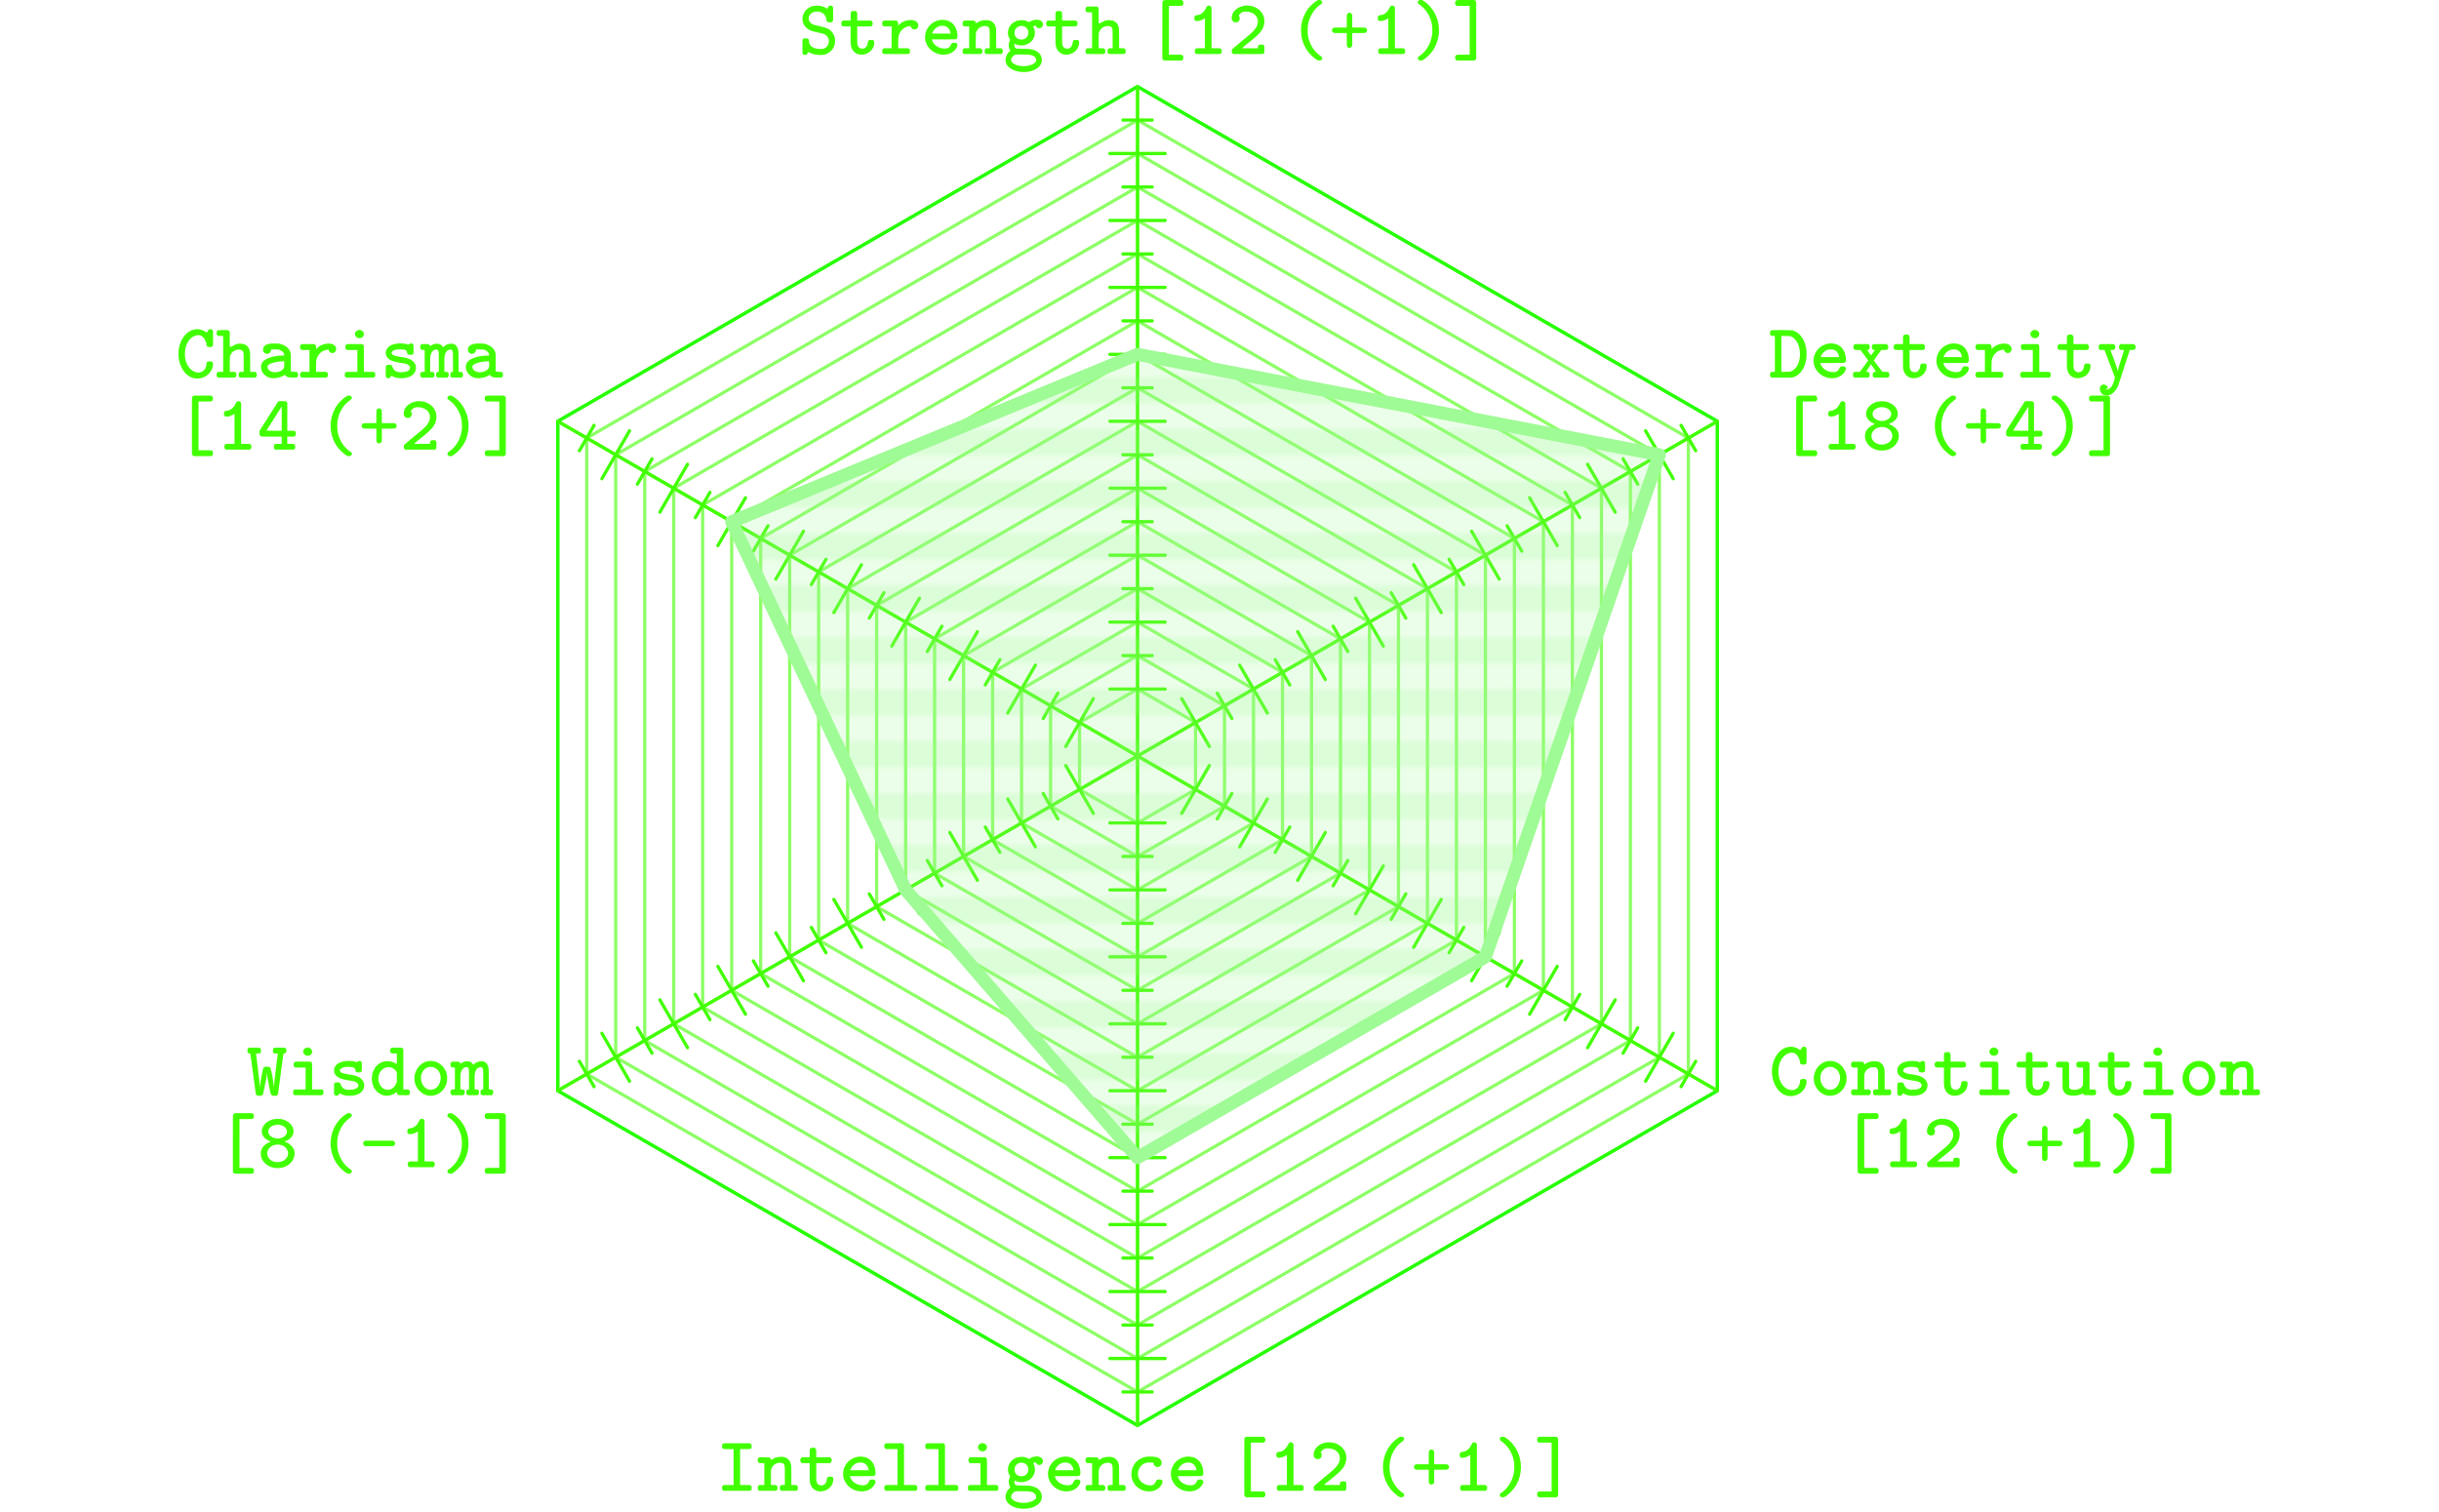 <svg xmlns="http://www.w3.org/2000/svg" xmlns:xlink="http://www.w3.org/1999/xlink" width="375pt" height="232.5pt" viewBox="0 0 375 232.5" version="1.1" id="svg">
<defs>
<style type="text/css">
      <![CDATA[
        .flickering {
		    animation: change 5s infinite;
	}
	
        @keyframes change {
			0%{ fill-opacity: 0.8; }
			25%   { fill-opacity:1; }
			75%   { fill-opacity:1; }
			100%   { fill-opacity:0.8; }
		}
      ]]>
    </style>
<g> 
<symbol overflow="visible" id="glyph0-0">
<path style="stroke:none;" d="M 0.594 0 L 2.406 0 L 2.406 -6.391 L 0.594 -6.391 Z M 1.203 -0.594 L 1.203 -5.797 L 1.797 -5.797 L 1.797 -0.594 Z M 1.203 -0.594 "/>
</symbol>
<symbol overflow="visible" id="glyph0-1">
<path style="stroke:none;" d="M 0.625 -5.453 C 0.625 -4.422 1.375 -3.734 2.219 -3.516 C 2.312 -3.484 3.766 -3.156 3.859 -3.125 C 3.953 -3.094 4.125 -3 4.219 -2.938 C 4.484 -2.734 4.688 -2.438 4.688 -1.984 C 4.688 -1.516 4.469 -1.219 4.203 -1.016 C 3.969 -0.844 3.812 -0.797 3.406 -0.797 C 2.422 -0.797 1.688 -1.125 1.625 -2.016 C 1.625 -2.188 1.609 -2.25 1.531 -2.328 C 1.438 -2.422 1.375 -2.438 1.141 -2.438 C 0.859 -2.438 0.828 -2.422 0.734 -2.328 C 0.641 -2.234 0.625 -2.266 0.625 -1.625 L 0.625 -1.141 C 0.625 -0.188 0.625 -0.156 0.641 -0.094 C 0.703 0.047 0.828 0.125 1.016 0.125 C 1.156 0.125 1.219 0.109 1.312 0.031 C 1.328 0 1.516 -0.281 1.516 -0.344 C 1.516 -0.344 2.188 0.125 3.438 0.125 C 3.547 0.125 3.641 0.125 3.734 0.125 C 4.75 -0.016 5.609 -0.797 5.656 -1.969 C 5.656 -2.25 5.641 -2.469 5.531 -2.75 C 5.328 -3.359 4.828 -3.859 4.188 -4.062 C 3.859 -4.203 2.453 -4.422 2.109 -4.641 C 2 -4.703 1.844 -4.844 1.781 -4.938 C 1.656 -5.109 1.578 -5.234 1.578 -5.5 C 1.578 -5.578 1.594 -5.672 1.609 -5.719 C 1.766 -6.203 2.219 -6.547 2.859 -6.547 C 3.594 -6.547 4.062 -6.188 4.25 -5.594 C 4.281 -5.5 4.328 -5.266 4.328 -5.203 C 4.328 -5.156 4.375 -5.047 4.438 -5 C 4.531 -4.906 4.578 -4.891 4.844 -4.891 C 5.094 -4.891 5.141 -4.906 5.234 -5 C 5.266 -5.031 5.297 -5.078 5.312 -5.125 C 5.344 -5.188 5.344 -5.203 5.344 -6.188 C 5.344 -7.156 5.344 -7.172 5.312 -7.234 C 5.25 -7.375 5.141 -7.469 4.938 -7.469 C 4.625 -7.469 4.547 -7.219 4.453 -6.969 L 4.312 -7.062 C 4.031 -7.25 3.688 -7.375 3.281 -7.438 C 3.188 -7.453 2.922 -7.453 2.75 -7.453 C 1.547 -7.453 0.625 -6.484 0.625 -5.453 Z M 0.625 -5.453 "/>
</symbol>
<symbol overflow="visible" id="glyph0-2">
<path style="stroke:none;" d="M 4.891 -2.188 C 4.625 -2.188 4.594 -2.188 4.5 -2.094 C 4.422 -2.016 4.391 -1.938 4.375 -1.781 C 4.312 -1.266 4.062 -0.844 3.547 -0.844 C 3.062 -0.844 2.812 -1.156 2.766 -1.625 C 2.75 -1.688 2.75 -2.219 2.75 -2.984 L 2.75 -4.266 L 4.859 -4.266 C 5.031 -4.359 5.125 -4.453 5.125 -4.719 C 5.125 -5 5.016 -5.047 4.859 -5.172 L 2.75 -5.172 L 2.75 -5.766 C 2.75 -6.328 2.75 -6.344 2.719 -6.406 C 2.688 -6.484 2.609 -6.578 2.531 -6.609 C 2.484 -6.641 2.453 -6.641 2.266 -6.641 C 1.938 -6.641 1.859 -6.594 1.75 -6.391 L 1.734 -5.766 L 1.734 -5.172 L 0.578 -5.172 C 0.391 -5.062 0.328 -5.031 0.297 -4.734 C 0.297 -4.469 0.344 -4.375 0.516 -4.297 C 0.562 -4.266 0.594 -4.266 1.156 -4.266 L 1.734 -4.266 L 1.734 -2.969 C 1.734 -2.156 1.734 -1.609 1.75 -1.531 C 1.797 -1.031 1.969 -0.641 2.25 -0.375 C 2.516 -0.109 2.875 0.078 3.391 0.078 C 4.422 0.078 5.375 -0.703 5.375 -1.781 C 5.375 -2.125 5.266 -2.188 4.891 -2.188 Z M 4.891 -2.188 "/>
</symbol>
<symbol overflow="visible" id="glyph0-3">
<path style="stroke:none;" d="M 2.484 -5.172 L 0.562 -5.172 C 0.391 -5.078 0.281 -4.984 0.281 -4.719 C 0.281 -4.453 0.375 -4.328 0.562 -4.266 L 1.734 -4.266 L 1.734 -0.906 L 0.562 -0.906 C 0.391 -0.812 0.281 -0.734 0.281 -0.453 C 0.281 -0.188 0.375 -0.078 0.562 -0.016 L 4.312 -0.016 C 4.484 -0.078 4.562 -0.188 4.562 -0.453 C 4.562 -0.703 4.516 -0.797 4.344 -0.875 C 4.297 -0.906 4.266 -0.906 3.516 -0.906 L 2.75 -0.906 L 2.75 -1.656 C 2.75 -2.094 2.75 -2.438 2.766 -2.516 C 2.844 -3.234 3.266 -3.844 3.891 -4.141 C 4.156 -4.266 4.375 -4.297 4.656 -4.328 L 4.672 -4.297 C 4.734 -4 4.953 -3.797 5.25 -3.797 C 5.609 -3.797 5.844 -4.094 5.844 -4.422 C 5.844 -4.531 5.812 -4.625 5.766 -4.734 C 5.609 -5.031 5.25 -5.25 4.734 -5.25 C 3.859 -5.25 3.234 -4.906 2.75 -4.422 L 2.75 -4.641 C 2.75 -5.031 2.672 -5.031 2.484 -5.172 Z M 2.484 -5.172 "/>
</symbol>
<symbol overflow="visible" id="glyph0-4">
<path style="stroke:none;" d="M 2.969 -5.266 C 2.609 -5.219 2.359 -5.141 2.047 -4.984 C 1.125 -4.531 0.578 -3.578 0.578 -2.609 C 0.578 -2.297 0.625 -1.984 0.75 -1.703 C 1.156 -0.641 2.219 0.078 3.422 0.078 C 4.312 0.078 5.094 -0.344 5.438 -1.016 C 5.531 -1.203 5.562 -1.297 5.562 -1.391 C 5.562 -1.547 5.453 -1.672 5.359 -1.719 C 5.297 -1.734 5.281 -1.75 5.062 -1.75 C 4.844 -1.75 4.828 -1.734 4.781 -1.719 C 4.703 -1.688 4.625 -1.594 4.578 -1.531 C 4.438 -1.109 4.172 -0.859 3.641 -0.859 C 2.641 -0.859 1.891 -1.422 1.656 -2.141 L 1.625 -2.266 L 3.453 -2.266 L 5.297 -2.281 C 5.484 -2.375 5.562 -2.453 5.562 -2.734 C 5.562 -2.797 5.562 -2.875 5.562 -2.969 C 5.453 -4.312 4.688 -5.25 3.281 -5.281 C 3.156 -5.281 3.016 -5.266 2.969 -5.266 Z M 4.531 -3.172 L 1.672 -3.172 C 1.766 -3.453 1.906 -3.688 2.109 -3.891 C 2.359 -4.141 2.688 -4.359 3.172 -4.359 C 3.281 -4.359 3.453 -4.359 3.531 -4.344 C 4.141 -4.188 4.375 -3.812 4.531 -3.172 Z M 4.531 -3.172 "/>
</symbol>
<symbol overflow="visible" id="glyph0-5">
<path style="stroke:none;" d="M 0.047 -4.719 C 0.047 -4.453 0.125 -4.328 0.328 -4.266 L 1.062 -4.266 L 1.062 -0.906 L 0.328 -0.906 C 0.141 -0.828 0.047 -0.734 0.047 -0.453 C 0.047 -0.188 0.125 -0.078 0.328 -0.016 L 2.828 -0.016 C 3.016 -0.078 3.094 -0.188 3.094 -0.453 C 3.094 -0.734 3 -0.812 2.828 -0.906 L 2.078 -0.906 L 2.078 -2.047 L 2.094 -3.172 L 2.109 -3.281 C 2.156 -3.438 2.266 -3.672 2.359 -3.797 C 2.625 -4.125 3.016 -4.328 3.453 -4.328 C 3.953 -4.328 4.156 -4.156 4.203 -3.703 C 4.219 -3.641 4.219 -3.062 4.219 -2.25 L 4.219 -0.906 L 3.953 -0.906 C 3.703 -0.906 3.688 -0.906 3.641 -0.875 C 3.562 -0.844 3.484 -0.766 3.453 -0.703 C 3.438 -0.641 3.438 -0.625 3.438 -0.453 C 3.438 -0.156 3.5 -0.078 3.703 -0.016 L 5.969 -0.016 C 6.156 -0.078 6.234 -0.188 6.234 -0.453 C 6.234 -0.734 6.141 -0.812 5.969 -0.906 L 5.219 -0.906 L 5.219 -2.375 C 5.203 -3.953 5.219 -3.906 5.141 -4.156 C 5.047 -4.578 4.797 -4.891 4.453 -5.078 C 4.188 -5.203 4 -5.234 3.578 -5.234 C 2.922 -5.234 2.531 -5.031 2.094 -4.734 C 2.078 -4.719 2.078 -4.719 2.078 -4.781 C 2.078 -4.938 1.984 -5.078 1.859 -5.141 C 1.812 -5.156 1.797 -5.172 1.062 -5.172 L 0.328 -5.172 C 0.141 -5.094 0.047 -4.984 0.047 -4.719 Z M 0.047 -4.719 "/>
</symbol>
<symbol overflow="visible" id="glyph0-6">
<path style="stroke:none;" d="M 0.719 -3.281 C 0.719 -2.969 0.812 -2.625 1 -2.328 L 1.062 -2.203 C 0.953 -1.953 0.844 -1.734 0.844 -1.406 C 0.844 -1.125 0.906 -0.844 1.047 -0.609 C 1.062 -0.562 1.094 -0.531 1.094 -0.516 C 1.094 -0.516 1.062 -0.484 1.031 -0.469 C 0.938 -0.391 0.75 -0.188 0.656 -0.062 C 0.469 0.234 0.375 0.547 0.344 0.875 C 0.344 1.281 0.484 1.625 0.797 1.938 C 1.312 2.453 2.203 2.75 3.141 2.75 C 4.156 2.75 4.984 2.438 5.5 1.938 C 5.797 1.625 5.938 1.297 5.938 0.906 C 5.938 -0.109 5.141 -0.594 4.219 -0.766 C 3.906 -0.812 3.797 -0.812 3.047 -0.828 C 2.516 -0.828 2.297 -0.844 2.25 -0.844 C 2.219 -0.859 2.156 -0.859 2.094 -0.859 C 1.844 -0.859 1.703 -1.125 1.703 -1.375 C 1.703 -1.453 1.734 -1.531 1.75 -1.594 L 1.859 -1.531 C 2.141 -1.422 2.406 -1.344 2.797 -1.344 C 4.016 -1.344 4.875 -2.25 4.875 -3.281 C 4.875 -3.625 4.75 -4.016 4.594 -4.266 C 4.656 -4.281 4.828 -4.359 4.922 -4.375 C 4.938 -4.375 4.969 -4.375 4.984 -4.375 C 4.984 -4.375 5.016 -4.359 5.047 -4.297 C 5.141 -4.125 5.297 -3.984 5.547 -3.984 C 5.875 -3.984 6.109 -4.266 6.109 -4.578 C 6.109 -5.062 5.656 -5.297 5.125 -5.297 C 4.703 -5.297 4.359 -5.156 4.062 -4.984 L 3.953 -4.922 L 3.797 -5 C 3.484 -5.156 3.234 -5.234 2.797 -5.234 C 1.625 -5.234 0.719 -4.375 0.719 -3.281 Z M 1.734 -3.281 C 1.734 -3.875 2.141 -4.234 2.609 -4.328 C 2.656 -4.328 2.703 -4.344 2.766 -4.344 C 3.391 -4.344 3.859 -3.938 3.859 -3.281 C 3.859 -3.094 3.828 -2.984 3.75 -2.812 C 3.578 -2.484 3.281 -2.25 2.797 -2.25 C 2.156 -2.25 1.734 -2.656 1.734 -3.281 Z M 3.844 0.062 C 4.344 0.125 4.703 0.25 4.875 0.438 C 4.984 0.578 5.062 0.781 5.062 0.938 C 5.062 0.984 5.047 1.031 5.047 1.062 C 4.891 1.531 3.969 1.844 3.125 1.844 C 2.344 1.844 1.656 1.625 1.297 1.188 C 1.25 1.109 1.219 1.031 1.219 0.938 C 1.219 0.656 1.328 0.484 1.5 0.312 C 1.75 0.062 1.891 0.047 2.406 0.047 C 2.906 0.047 3.75 0.047 3.844 0.062 Z M 3.844 0.062 "/>
</symbol>
<symbol overflow="visible" id="glyph0-7">
<path style="stroke:none;" d="M 0.047 -0.453 C 0.047 -0.188 0.125 -0.078 0.328 -0.016 L 2.828 -0.016 C 3.016 -0.078 3.094 -0.188 3.094 -0.453 C 3.094 -0.734 3 -0.812 2.828 -0.906 L 2.078 -0.906 L 2.078 -2.047 L 2.094 -3.172 L 2.109 -3.281 C 2.156 -3.438 2.266 -3.672 2.359 -3.797 C 2.625 -4.125 3.016 -4.328 3.453 -4.328 C 3.953 -4.328 4.156 -4.156 4.203 -3.703 C 4.219 -3.641 4.219 -3.062 4.219 -2.25 L 4.219 -0.906 L 3.953 -0.906 C 3.703 -0.906 3.688 -0.906 3.641 -0.875 C 3.562 -0.844 3.484 -0.766 3.453 -0.703 C 3.438 -0.641 3.438 -0.641 3.438 -0.453 C 3.438 -0.156 3.5 -0.078 3.703 -0.016 L 5.969 -0.016 C 6.156 -0.078 6.234 -0.188 6.234 -0.453 C 6.234 -0.734 6.141 -0.812 5.969 -0.906 L 5.219 -0.906 L 5.219 -2.375 C 5.203 -3.953 5.219 -3.906 5.141 -4.156 C 4.984 -4.828 4.516 -5.234 3.672 -5.234 C 3.5 -5.234 3.344 -5.234 3.234 -5.203 C 2.875 -5.141 2.422 -4.734 2.094 -4.734 C 2.078 -4.734 2.078 -4.828 2.078 -5.875 C 2.078 -7.016 2.078 -7.031 2.047 -7.094 C 2.016 -7.172 1.938 -7.266 1.859 -7.297 C 1.812 -7.312 1.797 -7.328 1.078 -7.328 C 0.688 -7.328 0.344 -7.328 0.328 -7.312 C 0.141 -7.266 0.047 -7.125 0.047 -6.875 C 0.047 -6.609 0.125 -6.484 0.328 -6.438 L 0.703 -6.422 L 1.062 -6.422 L 1.062 -0.906 L 0.328 -0.906 C 0.141 -0.828 0.047 -0.734 0.047 -0.453 Z M 0.047 -0.453 "/>
</symbol>
<symbol overflow="visible" id="glyph0-8">
<path style="stroke:none;" d=""/>
</symbol>
<symbol overflow="visible" id="glyph0-9">
<path style="stroke:none;" d="M 5.797 0.547 C 5.797 0.297 5.734 0.188 5.578 0.125 C 5.531 0.094 5.516 0.078 4.547 0.078 L 3.578 0.078 L 3.578 -7.422 L 4.547 -7.422 C 5.516 -7.422 5.531 -7.422 5.578 -7.453 C 5.734 -7.516 5.797 -7.641 5.797 -7.875 C 5.797 -8.156 5.688 -8.203 5.531 -8.328 L 4.203 -8.328 C 2.969 -8.328 2.875 -8.328 2.812 -8.297 C 2.703 -8.266 2.625 -8.188 2.594 -8.078 C 2.562 -8.031 2.562 -7.562 2.562 -3.656 L 2.562 0.703 C 2.625 0.844 2.703 0.922 2.844 0.984 L 5.531 0.984 C 5.719 0.906 5.797 0.812 5.797 0.547 Z M 5.797 0.547 "/>
</symbol>
<symbol overflow="visible" id="glyph0-10">
<path style="stroke:none;" d="M 1.641 -5.094 C 2.078 -5.109 2.469 -5.297 2.812 -5.531 C 2.812 -5.531 2.812 -4.484 2.812 -3.234 L 2.812 -0.906 L 2.172 -0.906 C 1.531 -0.906 1.516 -0.906 1.469 -0.875 C 1.312 -0.812 1.25 -0.688 1.25 -0.453 C 1.25 -0.188 1.344 -0.078 1.531 -0.016 L 5.141 -0.016 C 5.297 -0.094 5.406 -0.188 5.406 -0.453 C 5.406 -0.688 5.344 -0.812 5.188 -0.875 C 5.141 -0.906 5.125 -0.906 4.469 -0.906 L 3.828 -0.906 L 3.828 -7.156 C 3.75 -7.344 3.656 -7.469 3.391 -7.469 C 3.188 -7.469 3.125 -7.375 3.016 -7.156 C 2.719 -6.531 2.297 -6.141 1.812 -6.031 C 1.781 -6.031 1.688 -6.016 1.594 -6 C 1.281 -5.969 1.188 -5.875 1.188 -5.531 L 1.188 -5.359 C 1.266 -5.156 1.344 -5.094 1.641 -5.094 Z M 1.641 -5.094 "/>
</symbol>
<symbol overflow="visible" id="glyph0-11">
<path style="stroke:none;" d="M 1.266 -4.891 C 1.625 -4.891 1.859 -5.125 1.859 -5.516 C 1.859 -5.688 1.812 -5.797 1.734 -5.922 L 1.75 -5.984 C 1.969 -6.328 2.234 -6.547 2.766 -6.547 C 3.828 -6.547 4.656 -5.953 4.656 -5.031 C 4.656 -4.734 4.594 -4.5 4.453 -4.234 C 4.266 -3.859 3.984 -3.547 3.469 -3.078 L 2.031 -1.891 C 0.828 -0.875 0.703 -0.766 0.656 -0.703 C 0.641 -0.641 0.641 -0.641 0.641 -0.453 C 0.641 -0.156 0.703 -0.078 0.906 -0.016 L 5.406 -0.016 C 5.516 -0.062 5.594 -0.125 5.641 -0.234 C 5.656 -0.297 5.656 -0.328 5.656 -0.734 C 5.656 -1.234 5.656 -1.266 5.562 -1.375 C 5.453 -1.469 5.438 -1.469 5.156 -1.469 C 4.891 -1.469 4.859 -1.469 4.766 -1.375 C 4.688 -1.281 4.656 -1.219 4.656 -1.047 L 4.656 -0.906 L 3.438 -0.906 C 2.406 -0.906 2.219 -0.906 2.219 -0.922 C 2.219 -0.953 3.312 -1.844 3.703 -2.141 C 4.594 -2.875 4.922 -3.188 5.234 -3.672 C 5.516 -4.109 5.656 -4.578 5.656 -5.047 C 5.656 -5.297 5.625 -5.562 5.547 -5.797 C 5.203 -6.797 4.219 -7.469 3 -7.469 L 2.969 -7.469 C 2.578 -7.469 2.328 -7.406 2.062 -7.312 C 1.328 -7.062 0.625 -6.469 0.625 -5.547 C 0.625 -5.141 0.875 -4.891 1.266 -4.891 Z M 1.266 -4.891 "/>
</symbol>
<symbol overflow="visible" id="glyph0-12">
<path style="stroke:none;" d="M 5.25 0.641 C 5.25 0.484 5.172 0.391 5.062 0.328 C 4.312 -0.156 3.703 -0.906 3.344 -1.812 C 3.125 -2.375 3 -2.906 3 -3.672 C 3 -4.438 3.125 -4.969 3.344 -5.531 C 3.422 -5.719 3.625 -6.141 3.734 -6.297 C 4.031 -6.812 4.484 -7.281 4.969 -7.609 C 5.141 -7.734 5.188 -7.781 5.219 -7.859 C 5.234 -7.891 5.25 -7.938 5.25 -7.984 C 5.25 -8.203 5.062 -8.328 4.781 -8.328 C 4.688 -8.328 4.609 -8.328 4.562 -8.297 C 4.5 -8.281 4.266 -8.125 4.109 -8 C 3.719 -7.719 3.359 -7.359 3.078 -6.984 C 2.375 -6.047 1.984 -4.875 1.984 -3.672 C 1.984 -1.938 2.766 -0.344 4.109 0.656 C 4.266 0.797 4.5 0.938 4.562 0.953 C 4.609 0.984 4.688 0.984 4.781 0.984 C 5.062 0.984 5.25 0.859 5.25 0.641 Z M 5.25 0.641 "/>
</symbol>
<symbol overflow="visible" id="glyph0-13">
<path style="stroke:none;" d="M 3.562 -1.281 L 3.562 -3.25 L 4.531 -3.25 C 5.469 -3.25 5.484 -3.25 5.562 -3.281 C 5.703 -3.328 5.844 -3.469 5.844 -3.672 C 5.844 -3.875 5.703 -4.016 5.562 -4.062 C 5.484 -4.094 5.469 -4.094 4.531 -4.094 L 3.562 -4.094 L 3.562 -6.062 C 3.453 -6.219 3.359 -6.375 3.141 -6.375 C 2.922 -6.375 2.812 -6.234 2.734 -6.062 L 2.719 -5.078 L 2.719 -4.094 L 1.766 -4.094 C 0.812 -4.094 0.797 -4.094 0.734 -4.062 C 0.578 -4.016 0.453 -3.891 0.453 -3.672 C 0.453 -3.453 0.578 -3.328 0.734 -3.281 C 0.797 -3.25 0.812 -3.25 1.766 -3.25 L 2.719 -3.25 L 2.719 -2.266 L 2.734 -1.281 C 2.812 -1.109 2.906 -0.969 3.141 -0.969 C 3.344 -0.969 3.453 -1.125 3.562 -1.281 Z M 3.562 -1.281 "/>
</symbol>
<symbol overflow="visible" id="glyph0-14">
<path style="stroke:none;" d="M 1.047 -7.969 C 1.047 -7.797 1.109 -7.734 1.312 -7.625 C 1.922 -7.188 2.422 -6.609 2.766 -5.922 C 3.094 -5.234 3.281 -4.625 3.281 -3.672 C 3.281 -3.281 3.266 -3.094 3.203 -2.766 C 2.969 -1.438 2.25 -0.391 1.312 0.281 C 1.109 0.391 1.047 0.438 1.047 0.641 C 1.047 0.734 1.078 0.797 1.156 0.875 C 1.25 0.969 1.297 0.984 1.516 0.984 C 1.703 0.984 1.734 0.969 1.938 0.844 C 2.516 0.438 2.984 -0.031 3.391 -0.609 C 3.969 -1.484 4.297 -2.578 4.297 -3.672 C 4.297 -5.406 3.516 -7.016 2.203 -8 C 2.016 -8.141 1.781 -8.281 1.734 -8.297 C 1.688 -8.328 1.609 -8.328 1.516 -8.328 C 1.234 -8.328 1.047 -8.234 1.047 -7.969 Z M 1.047 -7.969 "/>
</symbol>
<symbol overflow="visible" id="glyph0-15">
<path style="stroke:none;" d="M 0.766 0.984 L 3.453 0.984 C 3.594 0.906 3.656 0.844 3.719 0.703 L 3.719 -8.031 C 3.656 -8.188 3.578 -8.25 3.453 -8.328 L 2.125 -8.328 C 0.891 -8.328 0.797 -8.328 0.734 -8.297 C 0.562 -8.25 0.484 -8.094 0.484 -7.875 C 0.484 -7.656 0.562 -7.516 0.703 -7.453 C 0.75 -7.422 0.766 -7.422 1.734 -7.422 L 2.719 -7.422 L 2.719 0.078 L 1.734 0.078 C 0.766 0.078 0.75 0.094 0.703 0.125 C 0.547 0.188 0.484 0.312 0.484 0.547 C 0.484 0.797 0.594 0.906 0.766 0.984 Z M 0.766 0.984 "/>
</symbol>
<symbol overflow="visible" id="glyph0-16">
<path style="stroke:none;" d="M 0.453 -0.016 L 3.484 -0.016 L 3.609 -0.031 C 4.125 -0.141 4.594 -0.453 4.969 -0.922 C 5.484 -1.547 5.812 -2.516 5.812 -3.594 C 5.812 -4.75 5.516 -5.656 4.984 -6.359 C 4.641 -6.797 4.188 -7.156 3.609 -7.297 C 3.5 -7.312 3.484 -7.312 1.984 -7.328 C 1.156 -7.328 0.469 -7.328 0.453 -7.312 C 0.344 -7.281 0.25 -7.203 0.203 -7.094 C 0.188 -7.047 0.188 -6.953 0.188 -6.875 C 0.188 -6.641 0.234 -6.547 0.391 -6.453 C 0.438 -6.438 0.453 -6.422 0.703 -6.422 L 0.938 -6.422 L 0.938 -0.906 L 0.703 -0.906 C 0.453 -0.906 0.438 -0.906 0.391 -0.875 C 0.234 -0.781 0.188 -0.703 0.188 -0.453 C 0.188 -0.188 0.266 -0.078 0.453 -0.016 Z M 4.797 -3.609 C 4.797 -2.203 4.156 -1.141 3.203 -0.922 L 2.562 -0.906 L 1.938 -0.906 L 1.938 -6.422 L 2.516 -6.422 C 2.984 -6.422 3.125 -6.422 3.203 -6.406 C 4.125 -6.234 4.797 -5.031 4.797 -3.609 Z M 4.797 -3.609 "/>
</symbol>
<symbol overflow="visible" id="glyph0-17">
<path style="stroke:none;" d="M 0.344 -0.453 C 0.344 -0.156 0.422 -0.078 0.609 -0.016 L 2.656 -0.016 C 2.828 -0.078 2.906 -0.172 2.906 -0.453 C 2.906 -0.797 2.812 -0.891 2.516 -0.906 C 2.422 -0.906 2.359 -0.922 2.359 -0.922 L 3.109 -2.078 L 3.891 -0.922 C 3.891 -0.906 3.828 -0.906 3.75 -0.906 C 3.453 -0.875 3.375 -0.781 3.375 -0.453 C 3.375 -0.172 3.438 -0.078 3.641 -0.016 L 5.672 -0.016 C 5.859 -0.078 5.938 -0.172 5.938 -0.453 C 5.938 -0.641 5.922 -0.641 5.906 -0.703 C 5.875 -0.766 5.797 -0.844 5.719 -0.875 C 5.672 -0.906 5.656 -0.906 5.266 -0.906 L 4.859 -0.922 L 4.203 -1.781 C 3.812 -2.297 3.531 -2.672 3.547 -2.672 C 3.547 -2.688 3.797 -3.047 4.125 -3.484 L 4.703 -4.266 L 5.094 -4.266 C 5.484 -4.266 5.516 -4.266 5.562 -4.297 C 5.719 -4.359 5.766 -4.484 5.766 -4.719 C 5.766 -5 5.656 -5.047 5.516 -5.172 L 4.516 -5.172 C 3.531 -5.172 3.516 -5.156 3.469 -5.141 C 3.297 -5.062 3.25 -4.969 3.25 -4.719 C 3.25 -4.422 3.359 -4.281 3.609 -4.266 C 3.656 -4.266 3.703 -4.266 3.703 -4.25 C 3.703 -4.25 3.125 -3.438 3.125 -3.438 C 3.109 -3.438 3.047 -3.516 2.812 -3.828 L 2.516 -4.25 C 2.516 -4.266 2.547 -4.266 2.594 -4.266 C 2.812 -4.281 2.922 -4.422 2.922 -4.719 C 2.922 -5.016 2.844 -5.062 2.672 -5.172 L 1.688 -5.172 C 1.156 -5.172 0.703 -5.172 0.688 -5.156 C 0.484 -5.094 0.422 -5.016 0.422 -4.719 C 0.422 -4.531 0.422 -4.531 0.438 -4.469 C 0.484 -4.406 0.547 -4.328 0.625 -4.297 C 0.672 -4.266 0.688 -4.266 1.078 -4.266 L 1.484 -4.266 L 2.688 -2.672 C 2.688 -2.656 2.406 -2.266 2.047 -1.781 L 1.406 -0.906 L 0.609 -0.906 C 0.438 -0.797 0.344 -0.781 0.344 -0.453 Z M 0.344 -0.453 "/>
</symbol>
<symbol overflow="visible" id="glyph0-18">
<path style="stroke:none;" d="M 2.422 -6.703 C 2.422 -6.391 2.719 -6.078 3.125 -6.078 C 3.484 -6.078 3.797 -6.359 3.797 -6.719 C 3.797 -7.062 3.469 -7.344 3.125 -7.344 C 2.734 -7.344 2.422 -7.078 2.422 -6.703 Z M 0.859 -0.453 C 0.859 -0.172 0.938 -0.078 1.125 -0.016 L 5.281 -0.016 C 5.469 -0.109 5.547 -0.156 5.547 -0.453 C 5.547 -0.703 5.5 -0.797 5.328 -0.875 C 5.281 -0.906 5.25 -0.906 4.531 -0.906 L 3.797 -0.906 L 3.797 -2.891 C 3.797 -4.859 3.797 -4.875 3.781 -4.938 C 3.734 -5.047 3.641 -5.094 3.547 -5.172 L 2.406 -5.172 C 1.766 -5.172 1.234 -5.172 1.219 -5.156 C 1.031 -5.094 0.953 -4.984 0.953 -4.719 C 0.953 -4.453 1.031 -4.328 1.219 -4.266 L 2.797 -4.266 L 2.797 -0.906 L 1.125 -0.906 C 0.953 -0.812 0.859 -0.75 0.859 -0.453 Z M 0.859 -0.453 "/>
</symbol>
<symbol overflow="visible" id="glyph0-19">
<path style="stroke:none;" d="M 2.828 -0.016 C 2.828 0.031 2.562 0.891 2.484 1.047 C 2.297 1.5 1.938 1.781 1.562 1.828 C 1.453 1.828 1.438 1.828 1.484 1.719 L 1.516 1.656 L 1.734 1.656 L 1.734 1.625 C 1.734 1.281 1.438 1.047 1.109 1.047 C 0.766 1.047 0.5 1.297 0.5 1.672 C 0.5 2.266 0.938 2.734 1.5 2.734 C 1.672 2.734 1.859 2.703 2.016 2.641 C 2.562 2.453 3.062 1.891 3.359 1.125 C 3.391 1.047 5.031 -4 5.094 -4.234 C 5.109 -4.266 5.109 -4.266 5.422 -4.266 C 5.719 -4.266 5.734 -4.266 5.781 -4.297 C 5.938 -4.359 6 -4.484 6 -4.719 C 6 -5 5.891 -5.047 5.734 -5.172 L 3.719 -5.172 C 3.547 -5.094 3.453 -4.984 3.453 -4.719 C 3.453 -4.469 3.5 -4.391 3.641 -4.297 C 3.703 -4.266 3.719 -4.266 3.969 -4.266 C 4.109 -4.266 4.219 -4.266 4.219 -4.25 C 4.219 -4.25 4.156 -4.031 4.078 -3.781 C 3.609 -2.359 3.344 -1.469 3.281 -1.141 L 3.25 -1.016 L 3.25 -1.062 C 3.172 -1.578 2.141 -4.219 2.141 -4.234 C 2.141 -4.266 2.156 -4.266 2.359 -4.266 C 2.594 -4.266 2.609 -4.266 2.656 -4.297 C 2.734 -4.328 2.797 -4.391 2.828 -4.469 C 2.859 -4.516 2.875 -4.531 2.875 -4.719 C 2.875 -5.047 2.781 -5.062 2.609 -5.172 L 1.609 -5.172 C 1.062 -5.172 0.594 -5.172 0.594 -5.156 C 0.406 -5.094 0.312 -4.969 0.312 -4.719 C 0.312 -4.453 0.391 -4.328 0.594 -4.266 L 1.219 -4.266 C 1.656 -3.094 2.812 -0.047 2.828 -0.016 Z M 2.828 -0.016 "/>
</symbol>
<symbol overflow="visible" id="glyph0-20">
<path style="stroke:none;" d="M 0.703 -5.516 C 0.703 -4.953 1.078 -4.422 1.734 -4.109 C 1.812 -4.078 2.094 -3.984 2.094 -3.953 C 2.094 -3.953 0.547 -3.484 0.547 -2.141 C 0.547 -2.016 0.547 -1.875 0.562 -1.781 C 0.766 -0.719 1.766 0.125 3.141 0.125 C 4.516 0.125 5.516 -0.719 5.719 -1.781 C 5.75 -1.875 5.75 -2.016 5.75 -2.141 C 5.75 -3.484 4.203 -3.953 4.203 -3.953 C 4.203 -3.969 4.266 -3.984 4.312 -4.016 C 4.938 -4.219 5.594 -4.766 5.594 -5.516 C 5.594 -6.484 4.703 -7.266 3.578 -7.438 C 3.484 -7.453 3.234 -7.453 3.047 -7.453 C 1.797 -7.453 0.703 -6.547 0.703 -5.516 Z M 4.578 -5.5 C 4.578 -4.828 3.797 -4.422 3.141 -4.422 C 2.5 -4.422 1.703 -4.828 1.703 -5.5 C 1.703 -6.125 2.406 -6.547 3.156 -6.547 C 3.938 -6.547 4.578 -6.078 4.578 -5.5 Z M 3.141 -0.797 C 2.391 -0.797 1.891 -1.141 1.641 -1.641 C 1.578 -1.797 1.531 -1.969 1.531 -2.141 C 1.531 -2.859 2.234 -3.5 3.156 -3.5 C 3.906 -3.5 4.516 -3.078 4.688 -2.484 C 4.734 -2.359 4.75 -2.25 4.75 -2.141 C 4.75 -1.422 4.062 -0.797 3.141 -0.797 Z M 3.141 -0.797 "/>
</symbol>
<symbol overflow="visible" id="glyph0-21">
<path style="stroke:none;" d="M 2.812 -0.016 L 5.578 -0.016 C 5.766 -0.078 5.844 -0.172 5.844 -0.453 C 5.844 -0.641 5.828 -0.641 5.812 -0.703 C 5.766 -0.766 5.703 -0.844 5.625 -0.875 C 5.578 -0.906 5.562 -0.906 5.094 -0.906 L 4.625 -0.906 L 4.625 -2.016 L 5.141 -2.016 C 5.656 -2.016 5.672 -2.031 5.719 -2.047 C 5.875 -2.125 5.938 -2.234 5.938 -2.469 C 5.938 -2.719 5.875 -2.812 5.719 -2.891 C 5.672 -2.922 5.656 -2.922 5.141 -2.922 L 4.625 -2.922 L 4.625 -7.219 L 4.578 -7.266 C 4.531 -7.375 4.453 -7.406 4.359 -7.469 L 3.875 -7.469 C 3.672 -7.469 3.547 -7.484 3.469 -7.484 C 3.328 -7.484 3.297 -7.469 3.172 -7.359 C 3.109 -7.266 0.469 -3.109 0.359 -2.922 L 0.344 -2.609 C 0.344 -2.344 0.344 -2.312 0.375 -2.25 C 0.422 -2.141 0.5 -2.078 0.625 -2.031 L 2.203 -2.016 L 3.766 -2.016 L 3.766 -0.906 L 3.281 -0.906 C 2.812 -0.906 2.812 -0.906 2.766 -0.875 C 2.688 -0.844 2.609 -0.766 2.578 -0.703 C 2.562 -0.641 2.562 -0.641 2.562 -0.453 C 2.562 -0.156 2.625 -0.078 2.812 -0.016 Z M 3.766 -2.922 L 2.578 -2.922 L 1.406 -2.938 L 3.766 -6.641 Z M 3.766 -2.922 "/>
</symbol>
<symbol overflow="visible" id="glyph0-22">
<path style="stroke:none;" d="M 3.375 0.125 C 4.703 0.125 5.75 -0.859 5.812 -2.062 C 5.812 -2.422 5.688 -2.516 5.297 -2.516 C 4.953 -2.516 4.797 -2.422 4.797 -2.141 C 4.797 -1.422 4.297 -0.797 3.547 -0.797 C 3.094 -0.797 2.594 -1.031 2.219 -1.469 C 1.75 -2.016 1.484 -2.719 1.484 -3.672 C 1.484 -4.719 1.812 -5.469 2.359 -6.016 C 2.656 -6.297 3.031 -6.547 3.547 -6.547 C 3.969 -6.547 4.328 -6.297 4.578 -5.812 C 4.688 -5.609 4.797 -5.297 4.797 -5.047 C 4.797 -4.984 4.844 -4.875 4.906 -4.828 C 4.984 -4.734 5.047 -4.719 5.297 -4.719 C 5.609 -4.719 5.719 -4.75 5.781 -4.938 C 5.812 -5 5.812 -5.031 5.812 -6.094 C 5.812 -7.156 5.812 -7.172 5.781 -7.234 C 5.719 -7.375 5.609 -7.469 5.422 -7.469 C 5.203 -7.469 5.141 -7.422 4.969 -7.125 C 4.906 -7.016 4.844 -6.938 4.844 -6.938 C 4.844 -6.938 4.781 -6.969 4.734 -7.016 C 4.344 -7.297 3.844 -7.469 3.375 -7.469 C 3.281 -7.469 3.188 -7.453 3.078 -7.438 C 1.625 -7.25 0.484 -5.641 0.484 -3.656 C 0.484 -1.875 1.531 0.125 3.375 0.125 Z M 3.375 0.125 "/>
</symbol>
<symbol overflow="visible" id="glyph0-23">
<path style="stroke:none;" d="M 1.391 -4.531 C 1 -4.109 0.75 -3.594 0.641 -3 C 0.641 -2.906 0.625 -2.75 0.625 -2.594 C 0.625 -2.438 0.641 -2.281 0.641 -2.188 C 0.781 -1.406 1.188 -0.75 1.812 -0.344 C 2.203 -0.078 2.562 0.078 3.141 0.078 C 3.281 0.078 3.406 0.062 3.5 0.047 C 4.312 -0.094 4.984 -0.594 5.359 -1.344 C 5.562 -1.719 5.656 -2.047 5.656 -2.594 C 5.656 -2.75 5.656 -2.906 5.641 -3 C 5.5 -3.906 4.969 -4.641 4.203 -5.031 C 3.875 -5.203 3.484 -5.281 3.125 -5.281 C 2.359 -5.281 1.828 -4.938 1.391 -4.531 Z M 4.656 -2.703 C 4.656 -2.281 4.531 -1.859 4.312 -1.516 C 4.094 -1.156 3.625 -0.844 3.141 -0.844 C 2.203 -0.844 1.625 -1.781 1.625 -2.703 C 1.625 -3.547 2.25 -4.375 3.125 -4.375 C 4.016 -4.375 4.656 -3.594 4.656 -2.703 Z M 4.656 -2.703 "/>
</symbol>
<symbol overflow="visible" id="glyph0-24">
<path style="stroke:none;" d="M 3.125 -0.844 C 2.438 -0.859 2.078 -1.125 1.891 -1.688 C 1.828 -1.828 1.781 -1.891 1.734 -1.922 C 1.641 -1.984 1.594 -1.984 1.375 -1.984 C 1.109 -1.984 1.062 -1.984 0.969 -1.891 C 0.859 -1.781 0.859 -1.812 0.859 -0.953 C 0.859 -0.234 0.859 -0.219 0.891 -0.156 C 0.953 -0.016 1.062 0.078 1.25 0.078 C 1.453 0.078 1.531 0.031 1.656 -0.188 C 1.688 -0.25 1.734 -0.312 1.734 -0.312 C 1.734 -0.312 1.781 -0.281 1.844 -0.25 C 2.203 -0.031 2.656 0.078 3.25 0.078 C 4.406 0.078 5.203 -0.344 5.438 -1.094 C 5.469 -1.234 5.5 -1.312 5.5 -1.453 L 5.5 -1.547 C 5.5 -1.703 5.5 -1.75 5.469 -1.844 C 5.312 -2.406 4.844 -2.766 4.281 -2.969 C 3.281 -3.281 2.422 -3.188 1.922 -3.547 C 1.812 -3.609 1.766 -3.703 1.766 -3.797 C 1.766 -3.953 1.875 -4.094 2.078 -4.188 C 2.328 -4.312 2.641 -4.375 3.078 -4.375 C 3.453 -4.375 3.734 -4.328 3.906 -4.234 C 4.062 -4.156 4.125 -4.078 4.141 -3.891 C 4.156 -3.594 4.266 -3.516 4.641 -3.516 C 4.953 -3.516 5.047 -3.547 5.125 -3.75 C 5.141 -3.797 5.141 -3.828 5.141 -4.391 C 5.141 -4.969 5.141 -4.984 5.125 -5.047 C 5.062 -5.203 4.938 -5.281 4.766 -5.281 C 4.609 -5.281 4.547 -5.25 4.453 -5.156 C 4.406 -5.109 4.375 -5.078 4.359 -5.078 C 4.359 -5.078 4.312 -5.094 4.25 -5.109 C 3.922 -5.25 3.703 -5.25 3.219 -5.281 C 3.031 -5.281 2.812 -5.266 2.75 -5.266 C 2.078 -5.203 1.547 -5.016 1.234 -4.688 C 1 -4.453 0.859 -4.125 0.859 -3.797 C 0.859 -3.219 1.281 -2.781 1.984 -2.547 C 2.203 -2.453 2.438 -2.406 3.078 -2.297 C 3.859 -2.188 3.984 -2.141 4.219 -2.031 C 4.469 -1.891 4.609 -1.734 4.609 -1.547 C 4.609 -0.984 3.797 -0.844 3.125 -0.844 Z M 3.125 -0.844 "/>
</symbol>
<symbol overflow="visible" id="glyph0-25">
<path style="stroke:none;" d="M 6.234 -0.453 C 6.234 -0.734 6.141 -0.812 5.969 -0.906 L 5.219 -0.906 L 5.219 -2.891 C 5.219 -4.859 5.219 -4.875 5.203 -4.938 C 5.156 -5.016 5.094 -5.094 5 -5.141 C 4.953 -5.156 4.938 -5.172 4.219 -5.172 L 3.469 -5.172 C 3.281 -5.094 3.188 -4.984 3.188 -4.719 C 3.188 -4.453 3.281 -4.328 3.469 -4.266 L 4.219 -4.266 L 4.219 -2.969 C 4.219 -1.531 4.219 -1.594 4.125 -1.422 C 3.938 -1.062 3.484 -0.844 2.922 -0.844 C 2.453 -0.844 2.172 -0.906 2.094 -1.203 L 2.078 -3.047 L 2.078 -4.906 L 2.047 -4.953 C 2.016 -5.031 1.938 -5.109 1.859 -5.141 C 1.812 -5.156 1.797 -5.172 1.078 -5.172 C 0.688 -5.172 0.344 -5.172 0.328 -5.156 C 0.141 -5.094 0.047 -4.969 0.047 -4.719 C 0.047 -4.453 0.125 -4.328 0.328 -4.266 L 1.062 -4.266 L 1.062 -2.719 C 1.062 -1.016 1.062 -1.047 1.156 -0.797 C 1.344 -0.188 1.875 0.062 2.719 0.062 C 3.328 0.062 3.719 -0.047 4.109 -0.25 L 4.219 -0.312 C 4.25 -0.188 4.312 -0.078 4.422 -0.031 C 4.469 -0.016 4.484 -0.016 5.234 -0.016 L 5.969 -0.016 C 6.156 -0.078 6.234 -0.188 6.234 -0.453 Z M 6.234 -0.453 "/>
</symbol>
<symbol overflow="visible" id="glyph0-26">
<path style="stroke:none;" d="M 1.141 -0.016 L 5.156 -0.016 C 5.359 -0.109 5.422 -0.156 5.422 -0.453 C 5.422 -0.703 5.375 -0.797 5.203 -0.875 C 5.156 -0.906 5.141 -0.906 4.406 -0.906 L 3.641 -0.906 L 3.641 -6.422 L 4.406 -6.422 C 5.141 -6.422 5.156 -6.438 5.203 -6.453 C 5.375 -6.531 5.422 -6.625 5.422 -6.875 C 5.422 -7.188 5.328 -7.203 5.156 -7.328 L 3.172 -7.328 C 1.547 -7.328 1.156 -7.328 1.109 -7.312 C 0.938 -7.266 0.859 -7.141 0.859 -6.875 C 0.859 -6.625 0.906 -6.531 1.078 -6.453 C 1.125 -6.438 1.156 -6.422 1.891 -6.422 L 2.641 -6.422 L 2.641 -0.906 L 1.891 -0.906 C 1.156 -0.906 1.125 -0.906 1.078 -0.875 C 0.906 -0.797 0.859 -0.703 0.859 -0.453 C 0.859 -0.172 0.938 -0.094 1.141 -0.016 Z M 1.141 -0.016 "/>
</symbol>
<symbol overflow="visible" id="glyph0-27">
<path style="stroke:none;" d="M 0.609 -6.875 C 0.609 -6.594 0.688 -6.5 0.875 -6.438 L 1.75 -6.422 L 2.641 -6.422 L 2.641 -0.906 L 0.875 -0.906 C 0.688 -0.797 0.609 -0.766 0.609 -0.453 C 0.609 -0.172 0.688 -0.078 0.875 -0.016 L 5.422 -0.016 C 5.609 -0.078 5.688 -0.188 5.688 -0.453 C 5.688 -0.75 5.594 -0.797 5.422 -0.906 L 3.641 -0.906 L 3.641 -7.031 C 3.594 -7.188 3.5 -7.25 3.391 -7.328 L 2.141 -7.328 C 1.469 -7.328 0.891 -7.312 0.875 -7.312 C 0.688 -7.266 0.609 -7.156 0.609 -6.875 Z M 0.609 -6.875 "/>
</symbol>
<symbol overflow="visible" id="glyph0-28">
<path style="stroke:none;" d="M 3.484 0.078 C 4.453 0.078 5.141 -0.359 5.469 -1.031 C 5.547 -1.172 5.594 -1.328 5.594 -1.406 C 5.594 -1.547 5.5 -1.688 5.359 -1.734 C 5.312 -1.75 5.281 -1.75 5.094 -1.75 C 4.734 -1.75 4.688 -1.703 4.578 -1.469 C 4.438 -1.062 4.156 -0.844 3.75 -0.844 C 2.766 -0.844 1.812 -1.531 1.812 -2.578 C 1.812 -3.531 2.406 -4.172 3.188 -4.344 C 3.281 -4.359 3.344 -4.375 3.641 -4.375 C 3.812 -4.375 4.016 -4.359 4.078 -4.359 L 4.203 -4.344 L 4.203 -4.281 C 4.203 -3.953 4.484 -3.672 4.828 -3.672 C 5.172 -3.672 5.453 -3.953 5.453 -4.312 C 5.453 -4.562 5.359 -4.734 5.203 -4.906 C 4.844 -5.234 4.312 -5.281 3.516 -5.281 C 3.391 -5.281 3.297 -5.281 3.281 -5.266 C 3.266 -5.266 3.188 -5.266 3.141 -5.25 C 2.5 -5.172 1.844 -4.828 1.422 -4.328 C 1.016 -3.828 0.797 -3.219 0.797 -2.594 C 0.797 -1 2.109 0.078 3.484 0.078 Z M 3.484 0.078 "/>
</symbol>
<symbol overflow="visible" id="glyph0-29">
<path style="stroke:none;" d="M 4.578 -6.422 L 4.828 -6.422 L 4.828 -6.375 C 4.781 -6.188 4.516 -4.031 4.438 -3.344 C 4.312 -2.328 4.266 -1.844 4.219 -1.156 L 4.219 -1.016 L 4.219 -1.219 C 4.188 -1.719 4.109 -2.266 3.953 -3.094 C 3.828 -3.703 3.734 -4.094 3.703 -4.156 C 3.594 -4.344 3.438 -4.406 3.141 -4.406 C 2.844 -4.406 2.688 -4.344 2.578 -4.156 C 2.562 -4.094 2.453 -3.703 2.344 -3.094 C 2.172 -2.266 2.094 -1.719 2.078 -1.219 L 2.062 -1.016 L 2.062 -1.156 C 2.016 -1.844 1.969 -2.328 1.844 -3.344 C 1.781 -4.031 1.5 -6.188 1.469 -6.375 L 1.469 -6.422 L 1.719 -6.422 C 2.125 -6.422 2.234 -6.5 2.234 -6.875 C 2.234 -7.125 2.188 -7.219 2.016 -7.297 C 1.969 -7.312 1.938 -7.328 1.219 -7.328 C 0.609 -7.328 0.438 -7.328 0.391 -7.312 C 0.219 -7.266 0.141 -7.141 0.141 -6.875 C 0.141 -6.578 0.25 -6.438 0.5 -6.422 L 0.594 -6.422 L 1.016 -3.312 C 1.469 0.078 1.422 -0.141 1.531 -0.031 C 1.578 0 1.656 0.047 1.734 0.078 L 1.984 0.078 C 2.203 0.078 2.234 0.078 2.297 0.062 C 2.391 0.031 2.484 -0.078 2.531 -0.156 C 2.562 -0.219 2.594 -0.359 2.672 -0.75 C 2.969 -2.062 3.125 -3.016 3.125 -3.281 C 3.125 -3.344 3.125 -3.391 3.141 -3.391 C 3.156 -3.391 3.156 -3.359 3.156 -3.297 C 3.156 -3.016 3.328 -2.078 3.609 -0.75 C 3.703 -0.359 3.734 -0.219 3.75 -0.156 C 3.797 -0.078 3.906 0.031 4 0.062 C 4.062 0.078 4.078 0.078 4.312 0.078 L 4.562 0.078 C 4.625 0.047 4.703 0 4.766 -0.031 C 4.859 -0.141 4.828 0.078 5.266 -3.312 L 5.688 -6.422 L 5.781 -6.422 C 6.031 -6.438 6.141 -6.578 6.141 -6.875 C 6.141 -7.125 6.094 -7.219 5.922 -7.297 C 5.875 -7.312 5.859 -7.328 5.094 -7.328 C 4.344 -7.328 4.312 -7.312 4.266 -7.297 C 4.109 -7.219 4.062 -7.125 4.062 -6.875 C 4.062 -6.5 4.156 -6.422 4.578 -6.422 Z M 4.578 -6.422 "/>
</symbol>
<symbol overflow="visible" id="glyph0-30">
<path style="stroke:none;" d="M 0.375 -2.594 C 0.375 -1.391 0.984 -0.5 1.812 -0.125 C 2.094 0.016 2.375 0.078 2.672 0.078 C 3.172 0.078 3.688 -0.109 4.109 -0.438 L 4.219 -0.516 L 4.219 -0.406 C 4.219 -0.219 4.297 -0.094 4.422 -0.031 C 4.469 -0.016 4.484 -0.016 5.234 -0.016 L 5.969 -0.016 C 6.156 -0.078 6.234 -0.188 6.234 -0.453 C 6.234 -0.734 6.141 -0.812 5.969 -0.906 L 5.219 -0.906 L 5.219 -7.031 C 5.172 -7.141 5.109 -7.25 5 -7.297 C 4.953 -7.312 4.938 -7.328 4.219 -7.328 C 3.828 -7.328 3.484 -7.328 3.469 -7.312 C 3.281 -7.266 3.188 -7.125 3.188 -6.875 C 3.188 -6.609 3.281 -6.484 3.469 -6.438 L 3.844 -6.422 L 4.219 -6.422 L 4.219 -4.781 L 4.109 -4.859 C 3.703 -5.109 3.234 -5.25 2.766 -5.25 C 1.312 -5.25 0.375 -3.953 0.375 -2.594 Z M 1.375 -2.578 C 1.375 -3.5 1.984 -4.188 2.734 -4.312 C 2.797 -4.328 2.859 -4.328 2.922 -4.328 C 3.047 -4.328 3.188 -4.312 3.281 -4.297 C 3.688 -4.172 4.078 -3.875 4.219 -3.484 L 4.219 -2.047 C 4.156 -1.938 4.125 -1.828 4.062 -1.703 C 3.797 -1.156 3.344 -0.844 2.812 -0.844 C 1.984 -0.844 1.375 -1.688 1.375 -2.578 Z M 1.375 -2.578 "/>
</symbol>
<symbol overflow="visible" id="glyph0-31">
<path style="stroke:none;" d="M 1.594 -0.906 L 1.391 -0.906 L 1.391 -1.984 C 1.391 -2.594 1.391 -3.094 1.406 -3.172 C 1.469 -3.734 1.75 -4.328 2.312 -4.328 C 2.484 -4.328 2.562 -4.266 2.625 -4.156 C 2.719 -3.953 2.719 -3.906 2.719 -2.297 L 2.719 -0.906 L 2.641 -0.906 C 2.406 -0.891 2.297 -0.766 2.297 -0.453 C 2.297 -0.156 2.375 -0.078 2.562 -0.016 L 4 -0.016 C 4.172 -0.078 4.25 -0.203 4.25 -0.453 C 4.25 -0.797 4.156 -0.891 3.781 -0.906 L 3.578 -0.906 L 3.578 -1.984 C 3.578 -2.594 3.578 -3.094 3.594 -3.172 C 3.641 -3.734 3.938 -4.328 4.5 -4.328 C 4.672 -4.328 4.734 -4.266 4.812 -4.156 C 4.906 -3.953 4.906 -3.906 4.906 -2.297 L 4.906 -0.906 L 4.828 -0.906 C 4.594 -0.891 4.484 -0.766 4.484 -0.453 C 4.484 -0.156 4.562 -0.078 4.75 -0.016 L 6.188 -0.016 C 6.359 -0.078 6.438 -0.203 6.438 -0.453 C 6.438 -0.797 6.344 -0.891 5.969 -0.906 L 5.766 -0.906 L 5.766 -2.438 C 5.75 -3.547 5.75 -3.984 5.734 -4.062 C 5.672 -4.469 5.562 -4.734 5.375 -4.938 C 5.203 -5.125 5.016 -5.234 4.672 -5.234 C 4.125 -5.234 3.75 -5.047 3.438 -4.734 L 3.375 -4.688 C 3.188 -5.031 2.922 -5.234 2.406 -5.234 C 1.953 -5.234 1.672 -5.031 1.391 -4.859 C 1.359 -4.984 1.281 -5.094 1.172 -5.141 C 1.125 -5.156 1.109 -5.172 0.625 -5.172 L 0.125 -5.172 C -0.047 -5.094 -0.141 -4.984 -0.141 -4.719 C -0.141 -4.484 -0.078 -4.391 0.062 -4.297 C 0.125 -4.266 0.125 -4.266 0.344 -4.266 L 0.547 -4.266 L 0.547 -0.906 L 0.344 -0.906 C 0.125 -0.906 0.125 -0.906 0.062 -0.875 C -0.078 -0.781 -0.141 -0.688 -0.141 -0.453 C -0.141 -0.203 -0.062 -0.078 0.125 -0.016 L 1.812 -0.016 C 1.984 -0.078 2.062 -0.203 2.062 -0.453 C 2.062 -0.797 1.969 -0.891 1.594 -0.906 Z M 1.594 -0.906 "/>
</symbol>
<symbol overflow="visible" id="glyph0-32">
<path style="stroke:none;" d="M 0.688 -3.672 C 0.688 -3.422 0.844 -3.312 1.031 -3.25 L 5.25 -3.25 C 5.438 -3.312 5.609 -3.438 5.609 -3.672 C 5.609 -3.906 5.438 -4.031 5.25 -4.094 L 1.031 -4.094 C 0.844 -4.031 0.688 -3.922 0.688 -3.672 Z M 0.688 -3.672 "/>
</symbol>
<symbol overflow="visible" id="glyph0-33">
<path style="stroke:none;" d="M 1.516 -3.672 C 1.734 -3.672 1.953 -3.797 2.062 -4 C 2.109 -4.094 2.125 -4.203 2.141 -4.344 L 2.219 -4.344 C 2.266 -4.359 2.469 -4.359 2.688 -4.359 C 3.031 -4.359 3.094 -4.359 3.203 -4.344 C 3.75 -4.234 4.156 -3.875 4.156 -3.484 L 4.156 -3.422 L 4.109 -3.422 C 4 -3.422 3.594 -3.391 3.422 -3.391 C 2.141 -3.266 0.578 -2.859 0.578 -1.688 C 0.578 -0.75 1.375 0.078 2.453 0.078 C 3.047 0.078 3.703 -0.094 4.141 -0.359 L 4.266 -0.438 C 4.297 -0.391 4.312 -0.359 4.391 -0.281 C 4.672 -0.031 4.938 -0.016 5.594 -0.016 C 6 -0.016 6.031 -0.016 6.078 -0.031 C 6.234 -0.109 6.281 -0.219 6.281 -0.453 C 6.281 -0.641 6.266 -0.703 6.188 -0.797 C 6.094 -0.906 6.062 -0.906 5.734 -0.906 C 5.391 -0.922 5.375 -0.953 5.172 -0.969 L 5.172 -2.281 C 5.172 -3.078 5.172 -3.609 5.156 -3.672 C 5.031 -4.531 4.219 -5.094 3.312 -5.25 C 3.219 -5.266 2.828 -5.266 2.531 -5.266 C 1.891 -5.266 1.406 -5.156 1.141 -4.891 C 0.969 -4.734 0.891 -4.562 0.891 -4.312 C 0.891 -3.953 1.156 -3.672 1.516 -3.672 Z M 4.156 -2.094 C 4.156 -1.703 4.156 -1.672 4.125 -1.594 C 3.984 -1.156 3.406 -0.844 2.688 -0.844 C 2.094 -0.844 1.578 -1.188 1.578 -1.688 C 1.578 -1.828 1.656 -1.938 1.844 -2.047 C 2.25 -2.312 3.109 -2.516 4.062 -2.531 L 4.156 -2.531 Z M 4.156 -2.094 "/>
</symbol>

</g>
<clipPath id="clip1" style="">
  <rect width="8" height="8"/>
</clipPath>
<g id="surface726080" clip-path="url(#clip1)" style="&#10;">
<rect x="0" y="0" width="8" height="8" style="fill: #9ffb95;fill-opacity: 0.2;stroke:none;"/>
<path style="fill:none;stroke-width:4;stroke-linecap:butt;stroke-linejoin:miter;stroke: #9ffb95;stroke-opacity: 0.2;stroke-miterlimit:10;" d="M 0 4 L 8 4 "/>
</g>
<pattern id="pattern0" patternUnits="userSpaceOnUse" width="8" height="8" style="transform: rotate(30deg);">
<use xlink:href="#surface726080"/>
</pattern>
 
</defs>
<g id="surface726075">
    <g>
<g style="fill:rgb(25.49%,100%,0%);fill-opacity:1;">
  <use xmlns:xlink="http://www.w3.org/1999/xlink" xlink:href="#glyph0-1" x="122.75" y="8.328"/>
  <use xmlns:xlink="http://www.w3.org/1999/xlink" xlink:href="#glyph0-2" x="129.05" y="8.328"/>
  <use xmlns:xlink="http://www.w3.org/1999/xlink" xlink:href="#glyph0-3" x="135.35" y="8.328"/>
  <use xmlns:xlink="http://www.w3.org/1999/xlink" xlink:href="#glyph0-4" x="141.649" y="8.328"/>
  <use xmlns:xlink="http://www.w3.org/1999/xlink" xlink:href="#glyph0-5" x="147.949" y="8.328"/>
  <use xmlns:xlink="http://www.w3.org/1999/xlink" xlink:href="#glyph0-6" x="154.249" y="8.328"/>
  <use xmlns:xlink="http://www.w3.org/1999/xlink" xlink:href="#glyph0-2" x="160.549" y="8.328"/>
  <use xmlns:xlink="http://www.w3.org/1999/xlink" xlink:href="#glyph0-7" x="166.849" y="8.328"/>
  <use xmlns:xlink="http://www.w3.org/1999/xlink" xlink:href="#glyph0-8" x="173.148" y="8.328"/>
  <use xmlns:xlink="http://www.w3.org/1999/xlink" xlink:href="#glyph0-9" x="176.148" y="8.328"/>
  <use xmlns:xlink="http://www.w3.org/1999/xlink" xlink:href="#glyph0-10" x="182.448" y="8.328"/>
  <use xmlns:xlink="http://www.w3.org/1999/xlink" xlink:href="#glyph0-11" x="188.748" y="8.328"/>
  <use xmlns:xlink="http://www.w3.org/1999/xlink" xlink:href="#glyph0-8" x="195.048" y="8.328"/>
  <use xmlns:xlink="http://www.w3.org/1999/xlink" xlink:href="#glyph0-12" x="198.048" y="8.328"/>
  <use xmlns:xlink="http://www.w3.org/1999/xlink" xlink:href="#glyph0-13" x="204.348" y="8.328"/>
  <use xmlns:xlink="http://www.w3.org/1999/xlink" xlink:href="#glyph0-10" x="210.647" y="8.328"/>
  <use xmlns:xlink="http://www.w3.org/1999/xlink" xlink:href="#glyph0-14" x="216.947" y="8.328"/>
  <use xmlns:xlink="http://www.w3.org/1999/xlink" xlink:href="#glyph0-15" x="223.247" y="8.328"/>
</g>
<g style="fill:rgb(25.49%,100%,0%);fill-opacity:1;">
  <use xmlns:xlink="http://www.w3.org/1999/xlink" xlink:href="#glyph0-16" x="271.953" y="58.082"/>
  <use xmlns:xlink="http://www.w3.org/1999/xlink" xlink:href="#glyph0-4" x="278.253" y="58.082"/>
  <use xmlns:xlink="http://www.w3.org/1999/xlink" xlink:href="#glyph0-17" x="284.553" y="58.082"/>
  <use xmlns:xlink="http://www.w3.org/1999/xlink" xlink:href="#glyph0-2" x="290.853" y="58.082"/>
  <use xmlns:xlink="http://www.w3.org/1999/xlink" xlink:href="#glyph0-4" x="297.152" y="58.082"/>
  <use xmlns:xlink="http://www.w3.org/1999/xlink" xlink:href="#glyph0-3" x="303.452" y="58.082"/>
  <use xmlns:xlink="http://www.w3.org/1999/xlink" xlink:href="#glyph0-18" x="309.752" y="58.082"/>
  <use xmlns:xlink="http://www.w3.org/1999/xlink" xlink:href="#glyph0-2" x="316.052" y="58.082"/>
  <use xmlns:xlink="http://www.w3.org/1999/xlink" xlink:href="#glyph0-19" x="322.352" y="58.082"/>
</g>
<g style="fill:rgb(25.49%,100%,0%);fill-opacity:1;">
  <use xmlns:xlink="http://www.w3.org/1999/xlink" xlink:href="#glyph0-9" x="273.603" y="69.158"/>
  <use xmlns:xlink="http://www.w3.org/1999/xlink" xlink:href="#glyph0-10" x="279.902" y="69.158"/>
  <use xmlns:xlink="http://www.w3.org/1999/xlink" xlink:href="#glyph0-20" x="286.202" y="69.158"/>
  <use xmlns:xlink="http://www.w3.org/1999/xlink" xlink:href="#glyph0-8" x="292.502" y="69.158"/>
  <use xmlns:xlink="http://www.w3.org/1999/xlink" xlink:href="#glyph0-12" x="295.502" y="69.158"/>
  <use xmlns:xlink="http://www.w3.org/1999/xlink" xlink:href="#glyph0-13" x="301.802" y="69.158"/>
  <use xmlns:xlink="http://www.w3.org/1999/xlink" xlink:href="#glyph0-21" x="308.102" y="69.158"/>
  <use xmlns:xlink="http://www.w3.org/1999/xlink" xlink:href="#glyph0-14" x="314.401" y="69.158"/>
  <use xmlns:xlink="http://www.w3.org/1999/xlink" xlink:href="#glyph0-15" x="320.701" y="69.158"/>
</g>
<g style="fill:rgb(25.49%,100%,0%);fill-opacity:1;">
  <use xmlns:xlink="http://www.w3.org/1999/xlink" xlink:href="#glyph0-22" x="271.953" y="168.422"/>
  <use xmlns:xlink="http://www.w3.org/1999/xlink" xlink:href="#glyph0-23" x="278.253" y="168.422"/>
  <use xmlns:xlink="http://www.w3.org/1999/xlink" xlink:href="#glyph0-5" x="284.553" y="168.422"/>
  <use xmlns:xlink="http://www.w3.org/1999/xlink" xlink:href="#glyph0-24" x="290.853" y="168.422"/>
  <use xmlns:xlink="http://www.w3.org/1999/xlink" xlink:href="#glyph0-2" x="297.152" y="168.422"/>
  <use xmlns:xlink="http://www.w3.org/1999/xlink" xlink:href="#glyph0-18" x="303.452" y="168.422"/>
  <use xmlns:xlink="http://www.w3.org/1999/xlink" xlink:href="#glyph0-2" x="309.752" y="168.422"/>
  <use xmlns:xlink="http://www.w3.org/1999/xlink" xlink:href="#glyph0-25" x="316.052" y="168.422"/>
  <use xmlns:xlink="http://www.w3.org/1999/xlink" xlink:href="#glyph0-2" x="322.352" y="168.422"/>
  <use xmlns:xlink="http://www.w3.org/1999/xlink" xlink:href="#glyph0-18" x="328.651" y="168.422"/>
  <use xmlns:xlink="http://www.w3.org/1999/xlink" xlink:href="#glyph0-23" x="334.951" y="168.422"/>
  <use xmlns:xlink="http://www.w3.org/1999/xlink" xlink:href="#glyph0-5" x="341.251" y="168.422"/>
</g>
<g style="fill:rgb(25.49%,100%,0%);fill-opacity:1;">
  <use xmlns:xlink="http://www.w3.org/1999/xlink" xlink:href="#glyph0-9" x="283.053" y="179.498"/>
  <use xmlns:xlink="http://www.w3.org/1999/xlink" xlink:href="#glyph0-10" x="289.353" y="179.498"/>
  <use xmlns:xlink="http://www.w3.org/1999/xlink" xlink:href="#glyph0-11" x="295.652" y="179.498"/>
  <use xmlns:xlink="http://www.w3.org/1999/xlink" xlink:href="#glyph0-8" x="301.952" y="179.498"/>
  <use xmlns:xlink="http://www.w3.org/1999/xlink" xlink:href="#glyph0-12" x="304.952" y="179.498"/>
  <use xmlns:xlink="http://www.w3.org/1999/xlink" xlink:href="#glyph0-13" x="311.252" y="179.498"/>
  <use xmlns:xlink="http://www.w3.org/1999/xlink" xlink:href="#glyph0-10" x="317.552" y="179.498"/>
  <use xmlns:xlink="http://www.w3.org/1999/xlink" xlink:href="#glyph0-14" x="323.852" y="179.498"/>
  <use xmlns:xlink="http://www.w3.org/1999/xlink" xlink:href="#glyph0-15" x="330.151" y="179.498"/>
</g>
<g style="fill:rgb(25.49%,100%,0%);fill-opacity:1;">
  <use xmlns:xlink="http://www.w3.org/1999/xlink" xlink:href="#glyph0-26" x="110.152" y="229.254"/>
  <use xmlns:xlink="http://www.w3.org/1999/xlink" xlink:href="#glyph0-5" x="116.452" y="229.254"/>
  <use xmlns:xlink="http://www.w3.org/1999/xlink" xlink:href="#glyph0-2" x="122.752" y="229.254"/>
  <use xmlns:xlink="http://www.w3.org/1999/xlink" xlink:href="#glyph0-4" x="129.052" y="229.254"/>
  <use xmlns:xlink="http://www.w3.org/1999/xlink" xlink:href="#glyph0-27" x="135.352" y="229.254"/>
  <use xmlns:xlink="http://www.w3.org/1999/xlink" xlink:href="#glyph0-27" x="141.651" y="229.254"/>
  <use xmlns:xlink="http://www.w3.org/1999/xlink" xlink:href="#glyph0-18" x="147.951" y="229.254"/>
  <use xmlns:xlink="http://www.w3.org/1999/xlink" xlink:href="#glyph0-6" x="154.251" y="229.254"/>
  <use xmlns:xlink="http://www.w3.org/1999/xlink" xlink:href="#glyph0-4" x="160.551" y="229.254"/>
  <use xmlns:xlink="http://www.w3.org/1999/xlink" xlink:href="#glyph0-5" x="166.851" y="229.254"/>
  <use xmlns:xlink="http://www.w3.org/1999/xlink" xlink:href="#glyph0-28" x="173.15" y="229.254"/>
  <use xmlns:xlink="http://www.w3.org/1999/xlink" xlink:href="#glyph0-4" x="179.45" y="229.254"/>
  <use xmlns:xlink="http://www.w3.org/1999/xlink" xlink:href="#glyph0-8" x="185.75" y="229.254"/>
  <use xmlns:xlink="http://www.w3.org/1999/xlink" xlink:href="#glyph0-9" x="188.75" y="229.254"/>
  <use xmlns:xlink="http://www.w3.org/1999/xlink" xlink:href="#glyph0-10" x="195.05" y="229.254"/>
  <use xmlns:xlink="http://www.w3.org/1999/xlink" xlink:href="#glyph0-11" x="201.35" y="229.254"/>
  <use xmlns:xlink="http://www.w3.org/1999/xlink" xlink:href="#glyph0-8" x="207.649" y="229.254"/>
  <use xmlns:xlink="http://www.w3.org/1999/xlink" xlink:href="#glyph0-12" x="210.649" y="229.254"/>
  <use xmlns:xlink="http://www.w3.org/1999/xlink" xlink:href="#glyph0-13" x="216.949" y="229.254"/>
  <use xmlns:xlink="http://www.w3.org/1999/xlink" xlink:href="#glyph0-10" x="223.249" y="229.254"/>
  <use xmlns:xlink="http://www.w3.org/1999/xlink" xlink:href="#glyph0-14" x="229.549" y="229.254"/>
  <use xmlns:xlink="http://www.w3.org/1999/xlink" xlink:href="#glyph0-15" x="235.849" y="229.254"/>
</g>
<g style="fill:rgb(25.49%,100%,0%);fill-opacity:1;">
  <use xmlns:xlink="http://www.w3.org/1999/xlink" xlink:href="#glyph0-29" x="37.896" y="168.422"/>
  <use xmlns:xlink="http://www.w3.org/1999/xlink" xlink:href="#glyph0-18" x="44.195" y="168.422"/>
  <use xmlns:xlink="http://www.w3.org/1999/xlink" xlink:href="#glyph0-24" x="50.495" y="168.422"/>
  <use xmlns:xlink="http://www.w3.org/1999/xlink" xlink:href="#glyph0-30" x="56.795" y="168.422"/>
  <use xmlns:xlink="http://www.w3.org/1999/xlink" xlink:href="#glyph0-23" x="63.095" y="168.422"/>
  <use xmlns:xlink="http://www.w3.org/1999/xlink" xlink:href="#glyph0-31" x="69.395" y="168.422"/>
</g>
<g style="fill:rgb(25.49%,100%,0%);fill-opacity:1;">
  <use xmlns:xlink="http://www.w3.org/1999/xlink" xlink:href="#glyph0-9" x="33.246" y="179.498"/>
  <use xmlns:xlink="http://www.w3.org/1999/xlink" xlink:href="#glyph0-20" x="39.546" y="179.498"/>
  <use xmlns:xlink="http://www.w3.org/1999/xlink" xlink:href="#glyph0-8" x="45.846" y="179.498"/>
  <use xmlns:xlink="http://www.w3.org/1999/xlink" xlink:href="#glyph0-12" x="48.846" y="179.498"/>
  <use xmlns:xlink="http://www.w3.org/1999/xlink" xlink:href="#glyph0-32" x="55.146" y="179.498"/>
  <use xmlns:xlink="http://www.w3.org/1999/xlink" xlink:href="#glyph0-10" x="61.445" y="179.498"/>
  <use xmlns:xlink="http://www.w3.org/1999/xlink" xlink:href="#glyph0-14" x="67.745" y="179.498"/>
  <use xmlns:xlink="http://www.w3.org/1999/xlink" xlink:href="#glyph0-15" x="74.045" y="179.498"/>
</g>
<g style="fill:rgb(25.49%,100%,0%);fill-opacity:1;">
  <use xmlns:xlink="http://www.w3.org/1999/xlink" xlink:href="#glyph0-22" x="26.949" y="58.082"/>
  <use xmlns:xlink="http://www.w3.org/1999/xlink" xlink:href="#glyph0-7" x="33.249" y="58.082"/>
  <use xmlns:xlink="http://www.w3.org/1999/xlink" xlink:href="#glyph0-33" x="39.549" y="58.082"/>
  <use xmlns:xlink="http://www.w3.org/1999/xlink" xlink:href="#glyph0-3" x="45.849" y="58.082"/>
  <use xmlns:xlink="http://www.w3.org/1999/xlink" xlink:href="#glyph0-18" x="52.148" y="58.082"/>
  <use xmlns:xlink="http://www.w3.org/1999/xlink" xlink:href="#glyph0-24" x="58.448" y="58.082"/>
  <use xmlns:xlink="http://www.w3.org/1999/xlink" xlink:href="#glyph0-31" x="64.748" y="58.082"/>
  <use xmlns:xlink="http://www.w3.org/1999/xlink" xlink:href="#glyph0-33" x="71.048" y="58.082"/>
  <use xmlns:xlink="http://www.w3.org/1999/xlink" xlink:href="#glyph0-8" x="77.348" y="58.082"/>
</g>
<g style="fill:rgb(25.49%,100%,0%);fill-opacity:1;">
  <use xmlns:xlink="http://www.w3.org/1999/xlink" xlink:href="#glyph0-9" x="26.949" y="69.158"/>
  <use xmlns:xlink="http://www.w3.org/1999/xlink" xlink:href="#glyph0-10" x="33.249" y="69.158"/>
  <use xmlns:xlink="http://www.w3.org/1999/xlink" xlink:href="#glyph0-21" x="39.549" y="69.158"/>
  <use xmlns:xlink="http://www.w3.org/1999/xlink" xlink:href="#glyph0-8" x="45.849" y="69.158"/>
  <use xmlns:xlink="http://www.w3.org/1999/xlink" xlink:href="#glyph0-12" x="48.849" y="69.158"/>
  <use xmlns:xlink="http://www.w3.org/1999/xlink" xlink:href="#glyph0-13" x="55.148" y="69.158"/>
  <use xmlns:xlink="http://www.w3.org/1999/xlink" xlink:href="#glyph0-11" x="61.448" y="69.158"/>
  <use xmlns:xlink="http://www.w3.org/1999/xlink" xlink:href="#glyph0-14" x="67.748" y="69.158"/>
  <use xmlns:xlink="http://www.w3.org/1999/xlink" xlink:href="#glyph0-15" x="74.048" y="69.158"/>
</g>

    </g>

<path id="border" style="fill:none;stroke-width:0.5;stroke-linecap:round;stroke-linejoin:round;stroke:rgb(0%,100%,0%);stroke-opacity:1;stroke-miterlimit:10;" d="M 174.898 13.312 L 264.047 64.781 L 264.047 167.719 L 174.898 219.188 L 85.754 167.719 L 85.754 64.781 L 174.898 13.312 "/>
<g style="opacity: 0.6;">
<path style="fill:none;stroke-width:0.5;stroke-linecap:round;stroke-linejoin:round;stroke:rgb(25.49%,100%,0%);stroke-opacity:1;stroke-miterlimit:10;" d="M 174.898 13.312 L 174.898 219.188 M 264.047 64.781 L 85.754 167.719 M 264.047 167.719 L 85.754 64.781 M 174.898 105.957 L 183.816 111.102 L 183.816 121.398 L 174.898 126.543 L 165.984 121.398 L 165.984 111.102 L 174.898 105.957 M 174.898 100.809 L 188.273 108.531 L 188.273 123.969 L 174.898 131.691 L 161.527 123.969 L 161.527 108.531 L 174.898 100.809 M 174.898 95.664 L 192.73 105.957 L 192.73 126.543 L 174.898 136.836 L 157.07 126.543 L 157.07 105.957 L 174.898 95.664 M 174.898 90.516 L 197.188 103.383 L 197.188 129.117 L 174.898 141.984 L 152.613 129.117 L 152.613 103.383 L 174.898 90.516 M 174.898 85.367 L 201.645 100.809 L 201.645 131.691 L 174.898 147.133 L 148.156 131.691 L 148.156 100.809 L 174.898 85.367 M 174.898 80.223 L 206.102 98.234 L 206.102 134.266 L 174.898 152.277 L 143.699 134.266 L 143.699 98.234 L 174.898 80.223 M 174.898 75.074 L 210.559 95.664 L 210.559 136.836 L 174.898 157.426 L 139.242 136.836 L 139.242 95.664 L 174.898 75.074 M 174.898 69.93 L 215.016 93.09 L 215.016 139.41 L 174.898 162.57 L 134.785 139.41 L 134.785 93.09 L 174.898 69.93 M 174.898 64.781 L 219.473 90.516 L 219.473 141.984 L 174.898 167.719 L 130.328 141.984 L 130.328 90.516 L 174.898 64.781 M 174.898 59.633 L 223.93 87.941 L 223.93 144.559 L 174.898 172.867 L 125.871 144.559 L 125.871 87.941 L 174.898 59.633 M 174.898 54.488 L 228.387 85.367 L 228.387 147.133 L 174.898 178.012 L 121.414 147.133 L 121.414 85.367 L 174.898 54.488 M 174.898 49.34 L 232.844 82.797 L 232.844 149.703 L 174.898 183.16 L 116.957 149.703 L 116.957 82.797 L 174.898 49.34 M 174.898 44.195 L 237.305 80.223 L 237.305 152.277 L 174.898 188.305 L 112.496 152.277 L 112.496 80.223 L 174.898 44.195 M 174.898 39.047 L 241.762 77.648 L 241.762 154.852 L 174.898 193.453 L 108.039 154.852 L 108.039 77.648 L 174.898 39.047 M 174.898 33.898 L 246.219 75.074 L 246.219 157.426 L 174.898 198.602 L 103.582 157.426 L 103.582 75.074 L 174.898 33.898 M 174.898 28.754 L 250.676 72.5 L 250.676 160 L 174.898 203.746 L 99.125 160 L 99.125 72.5 L 174.898 28.754 M 174.898 23.605 L 255.133 69.93 L 255.133 162.57 L 174.898 208.895 L 94.668 162.57 L 94.668 69.93 L 174.898 23.605 M 174.898 18.461 L 259.59 67.355 L 259.59 165.145 L 174.898 214.039 L 90.211 165.145 L 90.211 67.355 L 174.898 18.461 M 174.898 13.312 L 264.047 64.781 L 264.047 167.719 L 174.898 219.188 L 85.754 167.719 L 85.754 64.781 L 174.898 13.312"/>

</g>
<g>
<path style="fill:none;stroke-width:0.5;stroke-linecap:round;stroke-linejoin:round;stroke:rgb(25.49%,100%,0%);stroke-opacity:1;stroke-miterlimit:10;" d="M 174.898 116.25 L 174.898 13.312 M 179.148 105.957 L 170.648 105.957 M 177.148 100.809 L 172.648 100.809 M 179.148 95.664 L 170.648 95.664 M 177.148 90.516 L 172.648 90.516 M 179.148 85.367 L 170.648 85.367 M 177.148 80.223 L 172.648 80.223 M 179.148 75.074 L 170.648 75.074 M 177.148 69.93 L 172.648 69.93 M 179.148 64.781 L 170.648 64.781 M 177.148 59.633 L 172.648 59.633 M 179.148 54.488 L 170.648 54.488 M 177.148 49.34 L 172.648 49.34 M 179.148 44.195 L 170.648 44.195 M 177.148 39.047 L 172.648 39.047 M 179.148 33.898 L 170.648 33.898 M 177.148 28.754 L 172.648 28.754 M 179.148 23.605 L 170.648 23.605 M 177.148 18.461 L 172.648 18.461"/>
<path style="fill:none;stroke-width:0.5;stroke-linecap:round;stroke-linejoin:round;stroke:rgb(25.49%,100%,0%);stroke-opacity:1;stroke-miterlimit:10;" d="M 174.898 116.25 L 264.047 64.781 M 185.941 114.785 L 181.691 107.422 M 189.398 110.477 L 187.148 106.582 M 194.855 109.637 L 190.605 102.277 M 198.312 105.332 L 196.062 101.434 M 203.77 104.488 L 199.52 97.129 M 207.227 100.184 L 204.977 96.289 M 212.684 99.344 L 208.434 91.98 M 216.141 95.039 L 213.891 91.141 M 221.598 94.195 L 217.348 86.836 M 225.055 89.891 L 222.805 85.992 M 230.512 89.051 L 226.262 81.688 M 233.969 84.742 L 231.719 80.848 M 239.43 83.902 L 235.18 76.543 M 242.887 79.598 L 240.637 75.699 M 248.344 78.754 L 244.094 71.395 M 251.801 74.449 L 249.551 70.555 M 257.258 73.609 L 253.008 66.246 M 260.715 69.305 L 258.465 65.406"/>
<path style="fill:none;stroke-width:0.5;stroke-linecap:round;stroke-linejoin:round;stroke:rgb(25.49%,100%,0%);stroke-opacity:1;stroke-miterlimit:10;" d="M 174.898 116.25 L 264.047 167.719 M 181.691 125.078 L 185.941 117.715 M 187.148 125.918 L 189.398 122.023 M 190.605 130.223 L 194.855 122.863 M 196.062 131.066 L 198.312 127.168 M 199.52 135.371 L 203.77 128.012 M 204.977 136.211 L 207.227 132.316 M 208.434 140.52 L 212.684 133.156 M 213.891 141.359 L 216.141 137.461 M 217.348 145.664 L 221.598 138.305 M 222.805 146.508 L 225.055 142.609 M 226.262 150.812 L 230.512 143.449 M 231.719 151.652 L 233.969 147.758 M 235.18 155.957 L 239.43 148.598 M 240.637 156.801 L 242.887 152.902 M 244.094 161.105 L 248.344 153.746 M 249.551 161.945 L 251.801 158.051 M 253.008 166.254 L 257.258 158.891 M 258.465 167.094 L 260.715 163.195"/>
<path style="fill:none;stroke-width:0.5;stroke-linecap:round;stroke-linejoin:round;stroke:rgb(25.49%,100%,0%);stroke-opacity:1;stroke-miterlimit:10;" d="M 174.898 116.25 L 174.898 219.188 M 170.648 126.543 L 179.148 126.543 M 172.648 131.691 L 177.148 131.691 M 170.648 136.836 L 179.148 136.836 M 172.648 141.984 L 177.148 141.984 M 170.648 147.133 L 179.148 147.133 M 172.648 152.277 L 177.148 152.277 M 170.648 157.426 L 179.148 157.426 M 172.648 162.57 L 177.148 162.57 M 170.648 167.719 L 179.148 167.719 M 172.648 172.867 L 177.148 172.867 M 170.648 178.012 L 179.148 178.012 M 172.648 183.16 L 177.148 183.16 M 170.648 188.305 L 179.148 188.305 M 172.648 193.453 L 177.148 193.453 M 170.648 198.602 L 179.148 198.602 M 172.648 203.746 L 177.148 203.746 M 170.648 208.895 L 179.148 208.895 M 172.648 214.039 L 177.148 214.039"/>
<path style="fill:none;stroke-width:0.5;stroke-linecap:round;stroke-linejoin:round;stroke:rgb(25.49%,100%,0%);stroke-opacity:1;stroke-miterlimit:10;" d="M 174.898 116.25 L 85.754 167.719 M 163.859 117.715 L 168.109 125.078 M 160.402 122.023 L 162.652 125.918 M 154.945 122.863 L 159.195 130.223 M 151.488 127.168 L 153.738 131.066 M 146.031 128.012 L 150.281 135.371 M 142.574 132.316 L 144.824 136.211 M 137.117 133.156 L 141.367 140.52 M 133.66 137.461 L 135.91 141.359 M 128.203 138.305 L 132.453 145.664 M 124.746 142.609 L 126.996 146.508 M 119.289 143.449 L 123.539 150.812 M 115.832 147.758 L 118.082 151.652 M 110.371 148.598 L 114.621 155.957 M 106.914 152.902 L 109.164 156.801 M 101.457 153.746 L 105.707 161.105 M 98 158.051 L 100.25 161.945 M 92.543 158.891 L 96.793 166.254 M 89.086 163.195 L 91.336 167.094"/>
<path style="fill:none;stroke-width:0.5;stroke-linecap:round;stroke-linejoin:round;stroke:rgb(25.49%,100%,0%);stroke-opacity:1;stroke-miterlimit:10;" d="M 174.898 116.25 L 85.754 64.781 M 168.109 107.422 L 163.859 114.785 M 162.652 106.582 L 160.402 110.477 M 159.195 102.277 L 154.945 109.637 M 153.738 101.434 L 151.488 105.332 M 150.281 97.129 L 146.031 104.488 M 144.824 96.289 L 142.574 100.184 M 141.367 91.98 L 137.117 99.344 M 135.91 91.141 L 133.66 95.039 M 132.453 86.836 L 128.203 94.195 M 126.996 85.992 L 124.746 89.891 M 123.539 81.688 L 119.289 89.051 M 118.082 80.848 L 115.832 84.742 M 114.621 76.543 L 110.371 83.902 M 109.164 75.699 L 106.914 79.598 M 105.707 71.395 L 101.457 78.754 M 100.25 70.555 L 98 74.449 M 96.793 66.246 L 92.543 73.609 M 91.336 65.406 L 89.086 69.305"/>
</g>
<path class="flickering" style="fill-rule:nonzero;fill:url(#pattern0);stroke-width: 2;stroke-linecap:round;stroke-linejoin:round;stroke: #9ffb95;stroke-opacity:1;stroke-miterlimit:10;" d="M 174.898 54.488 L 255.133 69.93 L 228.387 147.133 L 174.898 178.012 L 139.242 136.836 L 112.496 80.223 Z M 174.898 54.488 "/>
</g>
</svg>
